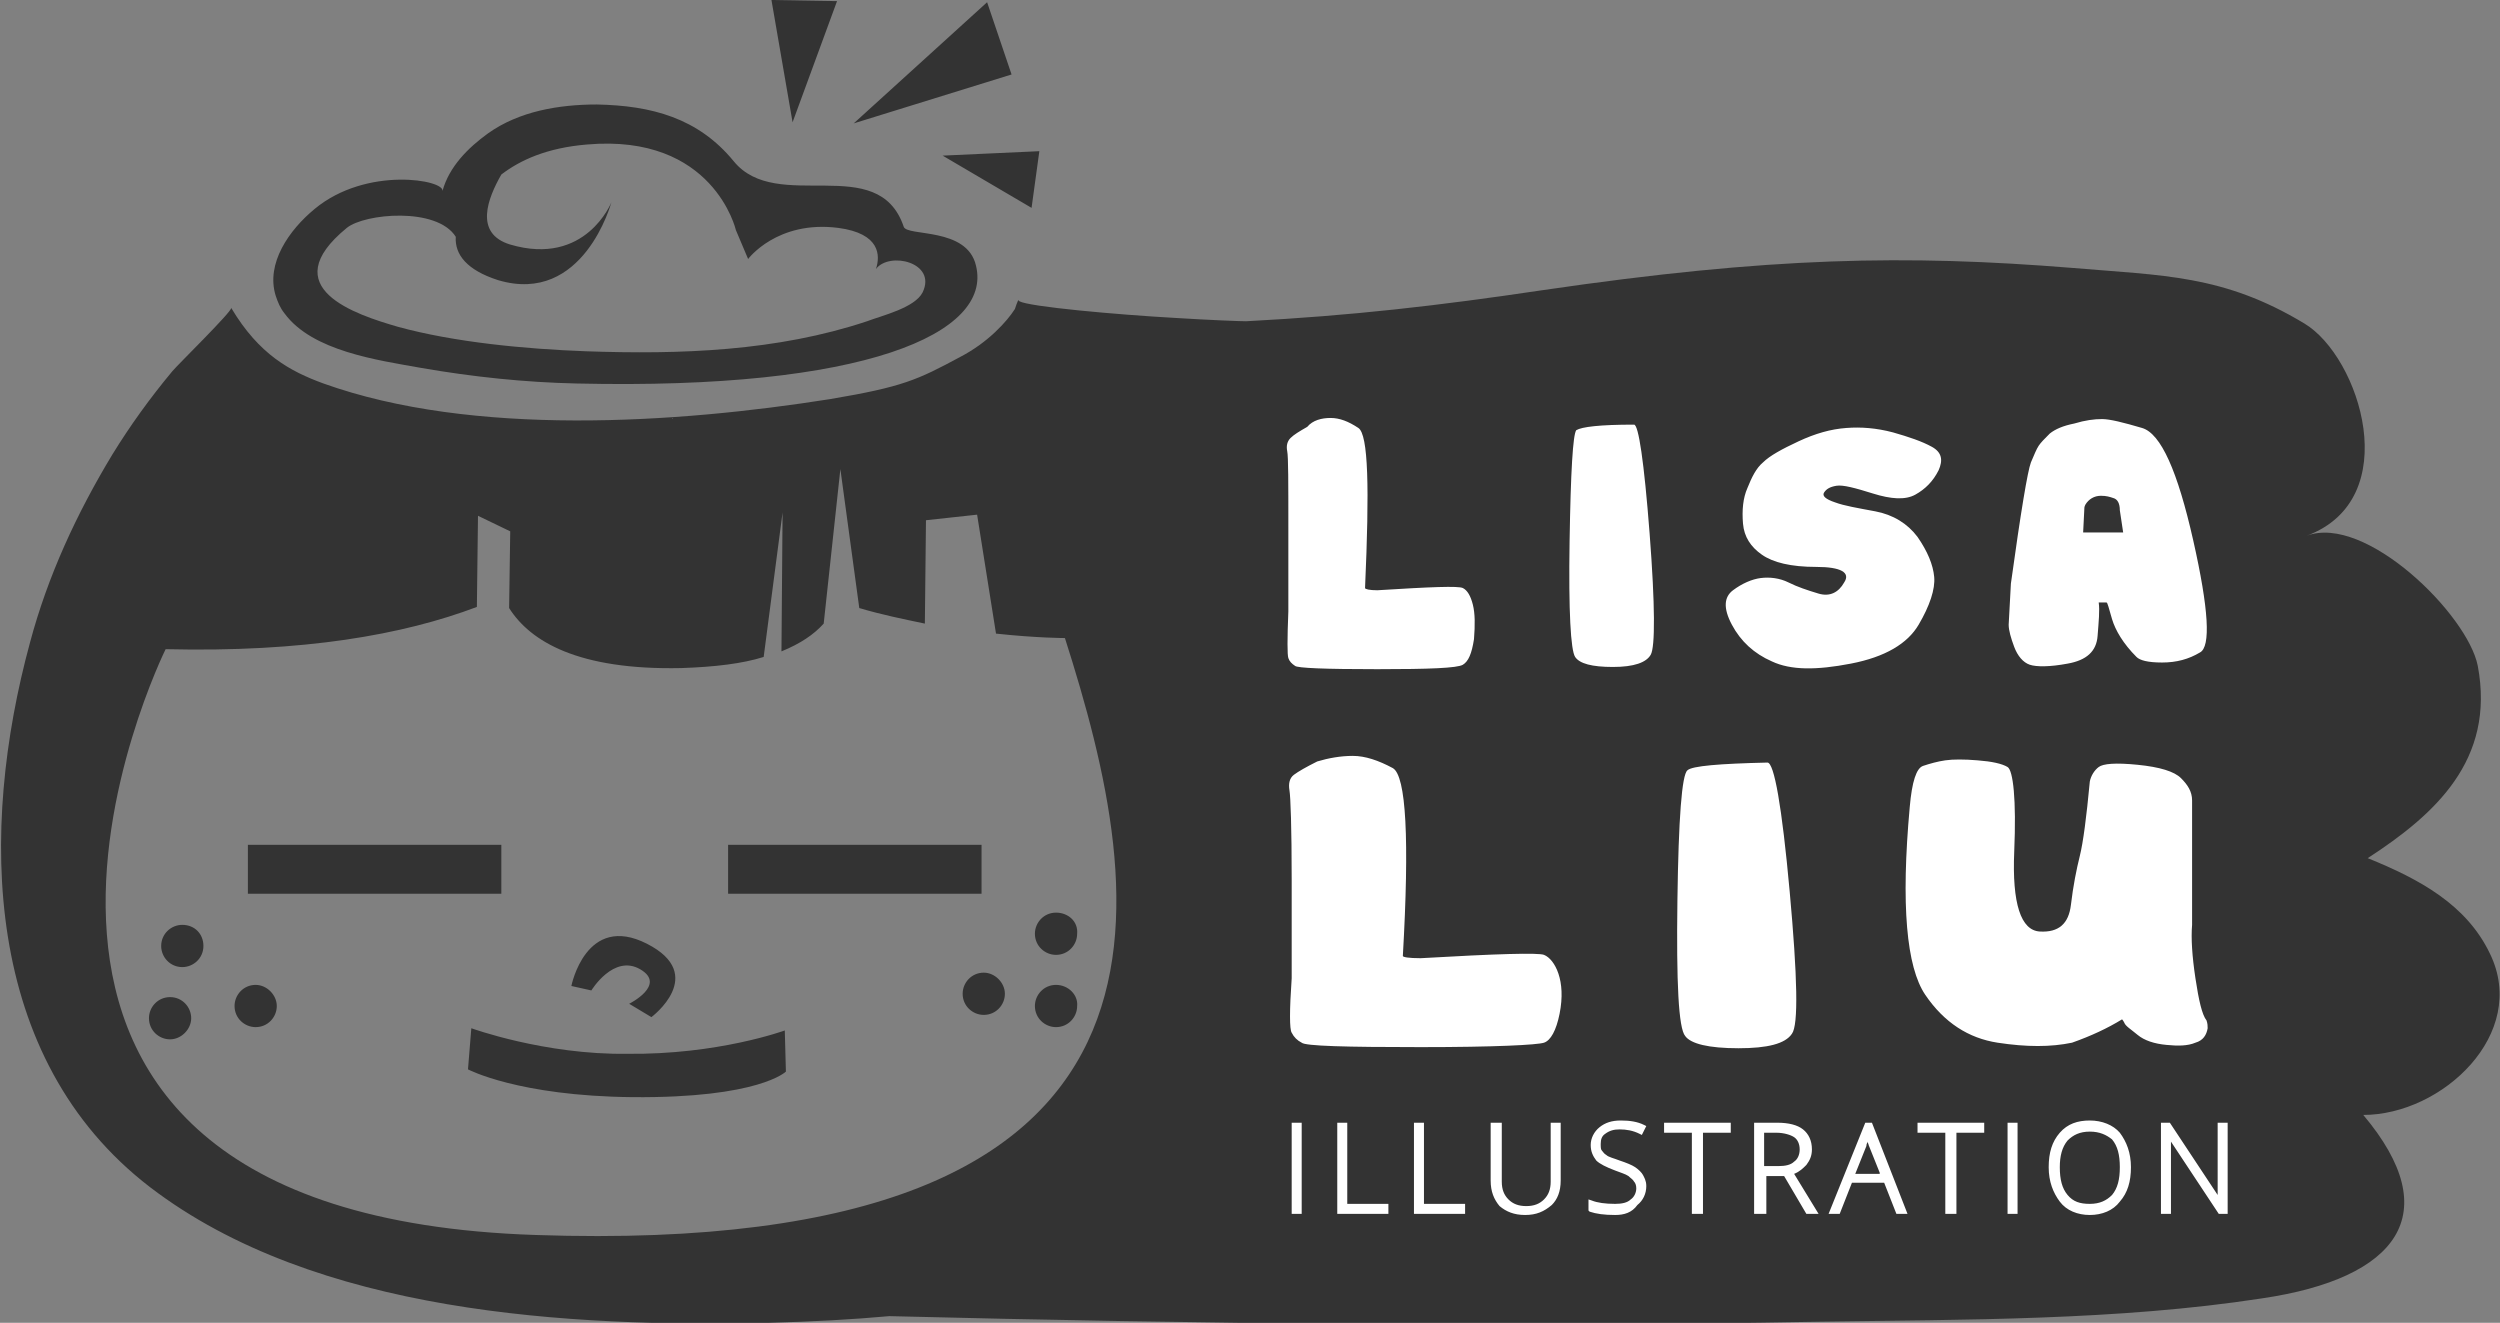 <?xml version="1.0" encoding="utf-8"?>
<!-- Generator: Adobe Illustrator 18.1.0, SVG Export Plug-In . SVG Version: 6.00 Build 0)  -->
<svg version="1.1" id="Layer_1" xmlns="http://www.w3.org/2000/svg" xmlns:xlink="http://www.w3.org/1999/xlink" x="0px" y="0px"
	 viewBox="-367 221 224.9 119" enable-background="new -367 221 224.9 119" xml:space="preserve">
<rect x="-367" y="221" width="224.9" height="119" fill="#808080" stroke="none"/>
<g>
	<path fill="#333333" d="M-143,306.8c-2.1-4.4-6.3-6.7-11-8.6c6-3.9,11.5-8.8,9.9-17.3c-0.9-4.6-10.1-13.7-15.4-11.7
		c8.9-3.3,4.8-16.1-0.2-19.1c-7.3-4.4-12.7-4.3-20.9-5c-14.9-1.2-27.1-1-47.6,2c-9.4,1.4-17.2,2.3-26.7,2.8c-0.5,0-3.2-0.1-6.4-0.3
		c-5.3-0.3-13.1-1-14-1.5c0,0-0.1-0.1-0.1-0.1c-0.1,0.2-0.2,0.5-0.3,0.8c-0.7,1.1-2.4,3-4.9,4.3c-3.9,2.1-5.2,2.7-11.7,3.8
		c-13.9,2.2-32.2,3.4-45.6-1.4c-3-1.1-5.8-2.6-8.3-6.8c0.1,0.3-4.9,5.2-5.3,5.7c-2,2.4-3.8,4.9-5.4,7.5c-3.2,5.3-5.8,10.9-7.4,16.9
		c-4.6,16.9-4.3,37.4,10.8,49c14.9,11.4,37.8,12.6,55.6,12.2c4-0.1,7.6-0.3,10.9-0.6c27.9,0.7,55.8,1,83.7,0.5
		c13.1-0.2,26.8-0.1,39.8-2.1c12.2-1.8,16.6-7.6,9.1-16.5C-147.3,321.3-139.5,314-143,306.8z M-306.5,258.6c0,0,0,0.1,0,0.1
		c0,0,0,0,0,0C-306.6,258.6-306.5,258.6-306.5,258.6z M-318.8,332.1c-58.5-1.9-33.3-52.7-33.3-52.7c12.4,0.3,21.4-1.3,28-3.8
		l0.1-8.2l2.9,1.4l-0.1,6.9c1.9,3,6.2,5.6,15.5,5.4c3-0.1,5.5-0.4,7.4-1l1.7-13l-0.1,12.5c1.7-0.7,2.9-1.5,3.8-2.5l1.5-13.9
		l1.7,12.5c2,0.6,4,1,5.9,1.4l0.1-9.3l4.6-0.5l1.7,10.7c3.7,0.4,6.2,0.4,6.2,0.4C-263.8,301.6-257.3,334.2-318.8,332.1z"/>
	<path fill="#FFFFFF" d="M-247.3,258.6c0.8,0,1.6,0.3,2.5,0.9s1,5.4,0.6,14.4c0,0.1,0.4,0.2,1.1,0.2c4.8-0.3,7.3-0.4,7.7-0.2
		s0.7,0.7,0.9,1.5c0.2,0.8,0.2,1.8,0.1,3.1c-0.2,1.3-0.5,2-1,2.3s-3,0.4-7.7,0.4c-4.7,0-7.2-0.1-7.4-0.3c-0.3-0.2-0.5-0.4-0.6-0.7
		s-0.1-1.7,0-4.2l0-7.5c0-4.1,0-6.4-0.1-6.9c-0.1-0.5,0-0.9,0.3-1.2s0.8-0.6,1.5-1C-248.9,258.8-248.1,258.6-247.3,258.6z
		 M-220,259.2c0.4,0,0.9,3.3,1.4,9.8s0.5,10.2,0.1,10.9c-0.4,0.7-1.5,1.1-3.4,1.1s-3-0.3-3.4-0.9c-0.4-0.6-0.6-4.1-0.5-10.4
		c0.1-6.3,0.3-9.6,0.6-10C-224.7,259.4-223.1,259.2-220,259.2z M-200.9,259.5c1.3-0.1,2.7,0,4.2,0.4c1.4,0.4,2.6,0.8,3.5,1.3
		s1,1.2,0.6,2.1c-0.5,1-1.2,1.7-2.1,2.2c-0.9,0.5-2.2,0.4-3.8-0.1c-1.6-0.5-2.7-0.8-3.3-0.7s-0.9,0.3-1.1,0.6
		c-0.2,0.3,0.1,0.6,1,0.9c0.8,0.3,2,0.5,3.6,0.8s2.9,1.1,3.8,2.3c0.9,1.3,1.4,2.5,1.5,3.6c0.1,1.1-0.4,2.6-1.4,4.3s-3,2.9-6.1,3.5
		c-3.1,0.6-5.4,0.6-7.1-0.2c-1.6-0.7-2.8-1.8-3.6-3.3s-0.7-2.5,0.1-3.1s1.7-1,2.5-1.1s1.7,0,2.5,0.4s1.7,0.7,2.7,1
		c1,0.3,1.8-0.1,2.3-1c0.6-0.9-0.3-1.4-2.5-1.4c-2.3,0-3.9-0.4-4.9-1.1c-1-0.7-1.6-1.6-1.7-2.8s0-2.3,0.4-3.2c0.4-1,0.8-1.8,1.4-2.3
		c0.6-0.6,1.7-1.2,3.2-1.9S-202.3,259.6-200.9,259.5z M-177.9,258.7c0.7,0,1.9,0.3,3.6,0.8s3.2,3.9,4.6,10.1
		c1.4,6.2,1.6,9.6,0.6,10.1c-1,0.6-2.1,0.9-3.4,0.9c-1.3,0-2-0.2-2.3-0.5c-1.2-1.2-1.9-2.4-2.2-3.4c-0.3-1-0.4-1.5-0.5-1.5
		c-0.1,0-0.1,0-0.3,0h-0.4c0.1,0.7,0,1.7-0.1,3c-0.1,1.4-1,2.2-2.7,2.5c-1.6,0.3-2.8,0.3-3.4,0.1s-1.1-0.8-1.4-1.6
		c-0.3-0.8-0.5-1.5-0.5-2l0.2-3.7c0.9-6.5,1.5-10.1,1.8-10.9c0.3-0.7,0.5-1.2,0.7-1.5s0.5-0.6,1-1.1c0.5-0.4,1.2-0.7,2.2-0.9
		C-179.4,258.8-178.6,258.7-177.9,258.7z M-179.5,266.9l-0.1,2l3.6,0l-0.3-2c0-0.6-0.2-1-0.6-1.1c-0.3-0.1-0.6-0.2-1.1-0.2
		c-0.6,0-1.1,0.3-1.4,0.8C-179.5,266.6-179.5,266.7-179.5,266.9z M-245.3,289c1.1,0,2.3,0.4,3.6,1.1c1.2,0.7,1.5,6.4,0.9,16.9
		c0,0.1,0.5,0.2,1.6,0.2c6.9-0.4,10.6-0.5,11.1-0.3s1,0.8,1.3,1.7s0.4,2.1,0.1,3.6s-0.8,2.4-1.4,2.6s-4.4,0.4-11.1,0.4
		c-6.8,0-10.4-0.1-10.7-0.4c-0.4-0.2-0.7-0.5-0.9-0.9c-0.2-0.3-0.2-2,0-4.9l0-8.8c0-4.8-0.1-7.5-0.2-8.1s0-1.1,0.4-1.4
		c0.4-0.3,1.1-0.7,2.1-1.2C-247.5,289.2-246.4,289-245.3,289z M-208,289.6c0.6,0,1.3,3.9,2,11.6c0.7,7.7,0.8,12,0.2,12.8
		c-0.6,0.9-2.2,1.3-4.8,1.3c-2.7,0-4.3-0.4-4.8-1.1c-0.6-0.7-0.8-4.8-0.7-12.2c0.1-7.4,0.4-11.3,0.9-11.7
		C-214.8,289.9-212.3,289.7-208,289.6z M-174.7,289.8c2,0.2,3.3,0.6,3.9,1.2c0.6,0.6,1,1.2,1,2l0,11.2c-0.1,1.2,0,2.8,0.3,4.8
		s0.6,3.3,1,3.8c0.1,0.3,0.1,0.5,0.1,0.7c-0.1,0.6-0.4,1.1-1.1,1.3c-0.7,0.3-1.6,0.3-2.6,0.2c-1.1-0.1-2-0.4-2.6-0.9
		s-1.1-0.8-1.2-1.1c-0.1-0.2-0.2-0.3-0.2-0.3c-1.3,0.8-2.8,1.5-4.5,2.1c-1.9,0.4-4.1,0.4-6.7,0c-2.6-0.4-4.8-1.8-6.5-4.3
		s-2.2-8.1-1.4-16.9c0.2-2.3,0.6-3.5,1.2-3.7s1.3-0.4,2-0.5c0.7-0.1,1.7-0.1,2.9,0c1.3,0.1,2.2,0.3,2.7,0.6s0.8,2.9,0.6,7.6
		s0.6,7.1,2.3,7.2c1.7,0.1,2.6-0.7,2.8-2.4c0.2-1.7,0.5-3.2,0.8-4.4s0.6-3.5,0.9-6.7c0.1-0.5,0.4-1,0.8-1.3
		S-176.7,289.6-174.7,289.8z"/>
	<path fill="#FFFFFF" d="M-179,330.3c-1.1,0-2.1-0.4-2.7-1.2c-0.6-0.8-1-1.8-1-3.1c0-1.3,0.3-2.3,1-3.1c0.7-0.8,1.6-1.1,2.7-1.1
		c1.1,0,2.1,0.4,2.7,1.1c0.6,0.8,1,1.8,1,3.1c0,1.3-0.3,2.3-1,3.1C-176.9,329.9-177.9,330.3-179,330.3z M-179,322.8
		c-0.9,0-1.5,0.3-2,0.8c-0.5,0.6-0.7,1.4-0.7,2.4c0,1.1,0.2,1.9,0.7,2.5c0.5,0.6,1.1,0.8,2,0.8c0.9,0,1.5-0.3,2-0.8
		c0.5-0.6,0.7-1.4,0.7-2.5c0-1.1-0.2-1.9-0.7-2.5C-177.5,323.1-178.1,322.8-179,322.8z M-221.7,330.3c-1,0-1.7-0.1-2.3-0.3l-0.1-0.1
		v-1l0.3,0.1c0.5,0.2,1.2,0.3,2.1,0.3c0.6,0,1.1-0.1,1.4-0.4c0.3-0.2,0.5-0.6,0.5-1c0-0.3-0.1-0.5-0.2-0.6c-0.1-0.2-0.3-0.3-0.5-0.5
		c-0.3-0.2-0.7-0.3-1.2-0.5c-0.8-0.3-1.4-0.6-1.7-0.9c-0.3-0.4-0.5-0.8-0.5-1.4c0-0.6,0.3-1.2,0.8-1.6c0.5-0.4,1.1-0.6,1.9-0.6
		c0.8,0,1.5,0.1,2.1,0.4l0.2,0.1l-0.4,0.8l-0.2-0.1c-0.6-0.3-1.2-0.4-1.8-0.4c-0.5,0-0.9,0.1-1.3,0.4c-0.3,0.2-0.4,0.5-0.4,0.9
		c0,0.3,0,0.5,0.1,0.6c0.1,0.1,0.2,0.3,0.4,0.4c0.2,0.2,0.7,0.3,1.2,0.5c0.6,0.2,1.1,0.4,1.4,0.6c0.3,0.2,0.6,0.5,0.7,0.7
		c0.1,0.2,0.3,0.5,0.3,1c0,0.7-0.3,1.3-0.8,1.7C-220.2,330.1-220.9,330.3-221.7,330.3z M-229.8,330.3c-1,0-1.7-0.3-2.3-0.8
		c-0.5-0.6-0.8-1.3-0.8-2.3V322h1v5.3c0,0.7,0.2,1.2,0.6,1.6c0.4,0.4,0.9,0.6,1.6,0.6c0.7,0,1.2-0.2,1.6-0.6
		c0.4-0.4,0.6-0.9,0.6-1.6V322h0.9v5.2c0,1-0.3,1.7-0.8,2.2C-228.1,330-228.8,330.3-229.8,330.3z M-172.6,330.2V322h0.8l4.3,6.5
		c0-0.4,0-0.8,0-1.2V322h0.9v8.2h-0.8l-4.3-6.5c0,0.5,0,0.9,0,1.2v5.3H-172.6z M-186.4,330.2V322h0.9v8.2H-186.4z M-192,330.2v-7.3
		h-2.5V322h6v0.9h-2.5v7.3H-192z M-196.4,330.2l-1.1-2.8h-2.9l-1.1,2.8h-1l3.3-8.2h0.6l3.2,8.2H-196.4z M-197.9,326.5l-1-2.5
		c0-0.1-0.1-0.2-0.1-0.3c0,0.1-0.1,0.2-0.1,0.4l-1,2.5H-197.9z M-209.2,330.2V322h2.1c1,0,1.8,0.2,2.3,0.6c0.5,0.4,0.8,1,0.8,1.8
		c0,0.6-0.2,1-0.5,1.4c-0.3,0.3-0.6,0.6-1.1,0.8l2.2,3.6h-1.1l-2-3.4h-1.6v3.4H-209.2z M-207,325.9c0.6,0,1.1-0.1,1.4-0.4
		c0.3-0.2,0.5-0.6,0.5-1.1c0-0.5-0.2-0.9-0.5-1.1c-0.3-0.2-0.9-0.4-1.6-0.4h-1.1v3H-207z M-214.8,330.2v-7.3h-2.5V322h6v0.9h-2.5
		v7.3H-214.8z M-239.8,330.2V322h0.9v7.3h3.7v0.9H-239.8z M-246.7,330.2V322h0.9v7.3h3.7v0.9H-246.7z M-250.8,330.2V322h0.9v8.2
		H-250.8z"/>
	<path fill="#333333" d="M-285.7,241.4c-2.3-6.8-11.4-1.1-15.3-5.9c-3.2-3.9-7.4-5-12.3-5.1c-3.4,0-7,0.6-9.8,2.6
		c-1.8,1.3-3.5,3-4.1,5.2c0.3-1-6.8-2.3-11.5,1.6c-2.3,1.9-4.4,4.9-3.5,7.8c0.2,0.6,0.4,1.1,0.8,1.6c2.5,3.4,8.4,4.2,12.3,4.9
		c4.6,0.8,9.3,1.3,14,1.4c25.9,0.6,37.4-4.5,35.9-10.6C-280,241.4-285.4,242.3-285.7,241.4z M-284,247.3c-0.7,1.4-3.7,2.1-5,2.6
		c-8.1,2.7-16.8,3-25.3,2.7c-5.4-0.2-11.8-0.8-16.9-2.2c-3.8-1.1-11.2-3.5-4.6-8.9c1.6-1.3,8.1-1.9,9.8,0.8c-0.1,1.6,1,3,3.8,3.9
		c7.7,2.3,10.2-7,10.2-7s-2.3,5.8-9.1,3.8c-3.3-1-2-4.2-0.8-6.3c1.7-1.3,4.1-2.4,7.7-2.7c11.4-1,13.4,7.7,13.4,7.7l1.1,2.6
		c0,0,2.6-3.5,8.1-2.8c3.8,0.5,3.8,2.5,3.4,3.7C-287,243.6-282.7,244.6-284,247.3z M-276,227.7l-14.2,4.4l12-10.9L-276,227.7z
		 M-295.7,232l-1.9-11l5.9,0.1L-295.7,232z M-273.5,234.6l-0.7,5.1l-8-4.7L-273.5,234.6z"/>
	<path fill="#333333" d="M-348.7,306.1c0,1.1-0.9,1.9-1.9,1.9c-1.1,0-1.9-0.9-1.9-1.9c0-1.1,0.9-1.9,1.9-1.9
		C-349.5,304.2-348.7,305-348.7,306.1z M-313.8,310.1c0,0,2-3.3,4.4-1.9c2.4,1.4-1,3.1-1,3.1l2,1.2c0,0,5.1-3.8-0.4-6.6
		s-6.8,3.8-6.8,3.8L-313.8,310.1z M-351.7,310.7c-1.1,0-1.9,0.9-1.9,1.9c0,1.1,0.9,1.9,1.9,1.9s1.9-0.9,1.9-1.9
		C-349.8,311.6-350.6,310.7-351.7,310.7z M-278.5,308.5c-1.1,0-1.9,0.9-1.9,1.9c0,1.1,0.9,1.9,1.9,1.9c1.1,0,1.9-0.9,1.9-1.9
		C-276.6,309.4-277.5,308.5-278.5,308.5z M-272,303.1c-1.1,0-1.9,0.9-1.9,1.9c0,1.1,0.9,1.9,1.9,1.9c1.1,0,1.9-0.9,1.9-1.9
		C-270,303.9-270.9,303.1-272,303.1z M-272,309.6c-1.1,0-1.9,0.9-1.9,1.9c0,1.1,0.9,1.9,1.9,1.9c1.1,0,1.9-0.9,1.9-1.9
		C-270,310.5-270.9,309.6-272,309.6z M-344,309.6c-1.1,0-1.9,0.9-1.9,1.9c0,1.1,0.9,1.9,1.9,1.9c1.1,0,1.9-0.9,1.9-1.9
		C-342.1,310.5-343,309.6-344,309.6z M-324.6,313.5l-0.3,3.7c0,0,4.5,2.4,14.8,2.5c11.4,0.1,13.8-2.3,13.8-2.3l-0.1-3.7
		c0,0-6,2.2-14.2,2.1C-318,315.9-324.6,313.5-324.6,313.5z"/>
	<rect x="-344.7" y="297" fill="#333333" width="22.8" height="4.4"/>
	<rect x="-301.5" y="297" fill="#333333" width="22.8" height="4.4"/>
</g>
</svg>
